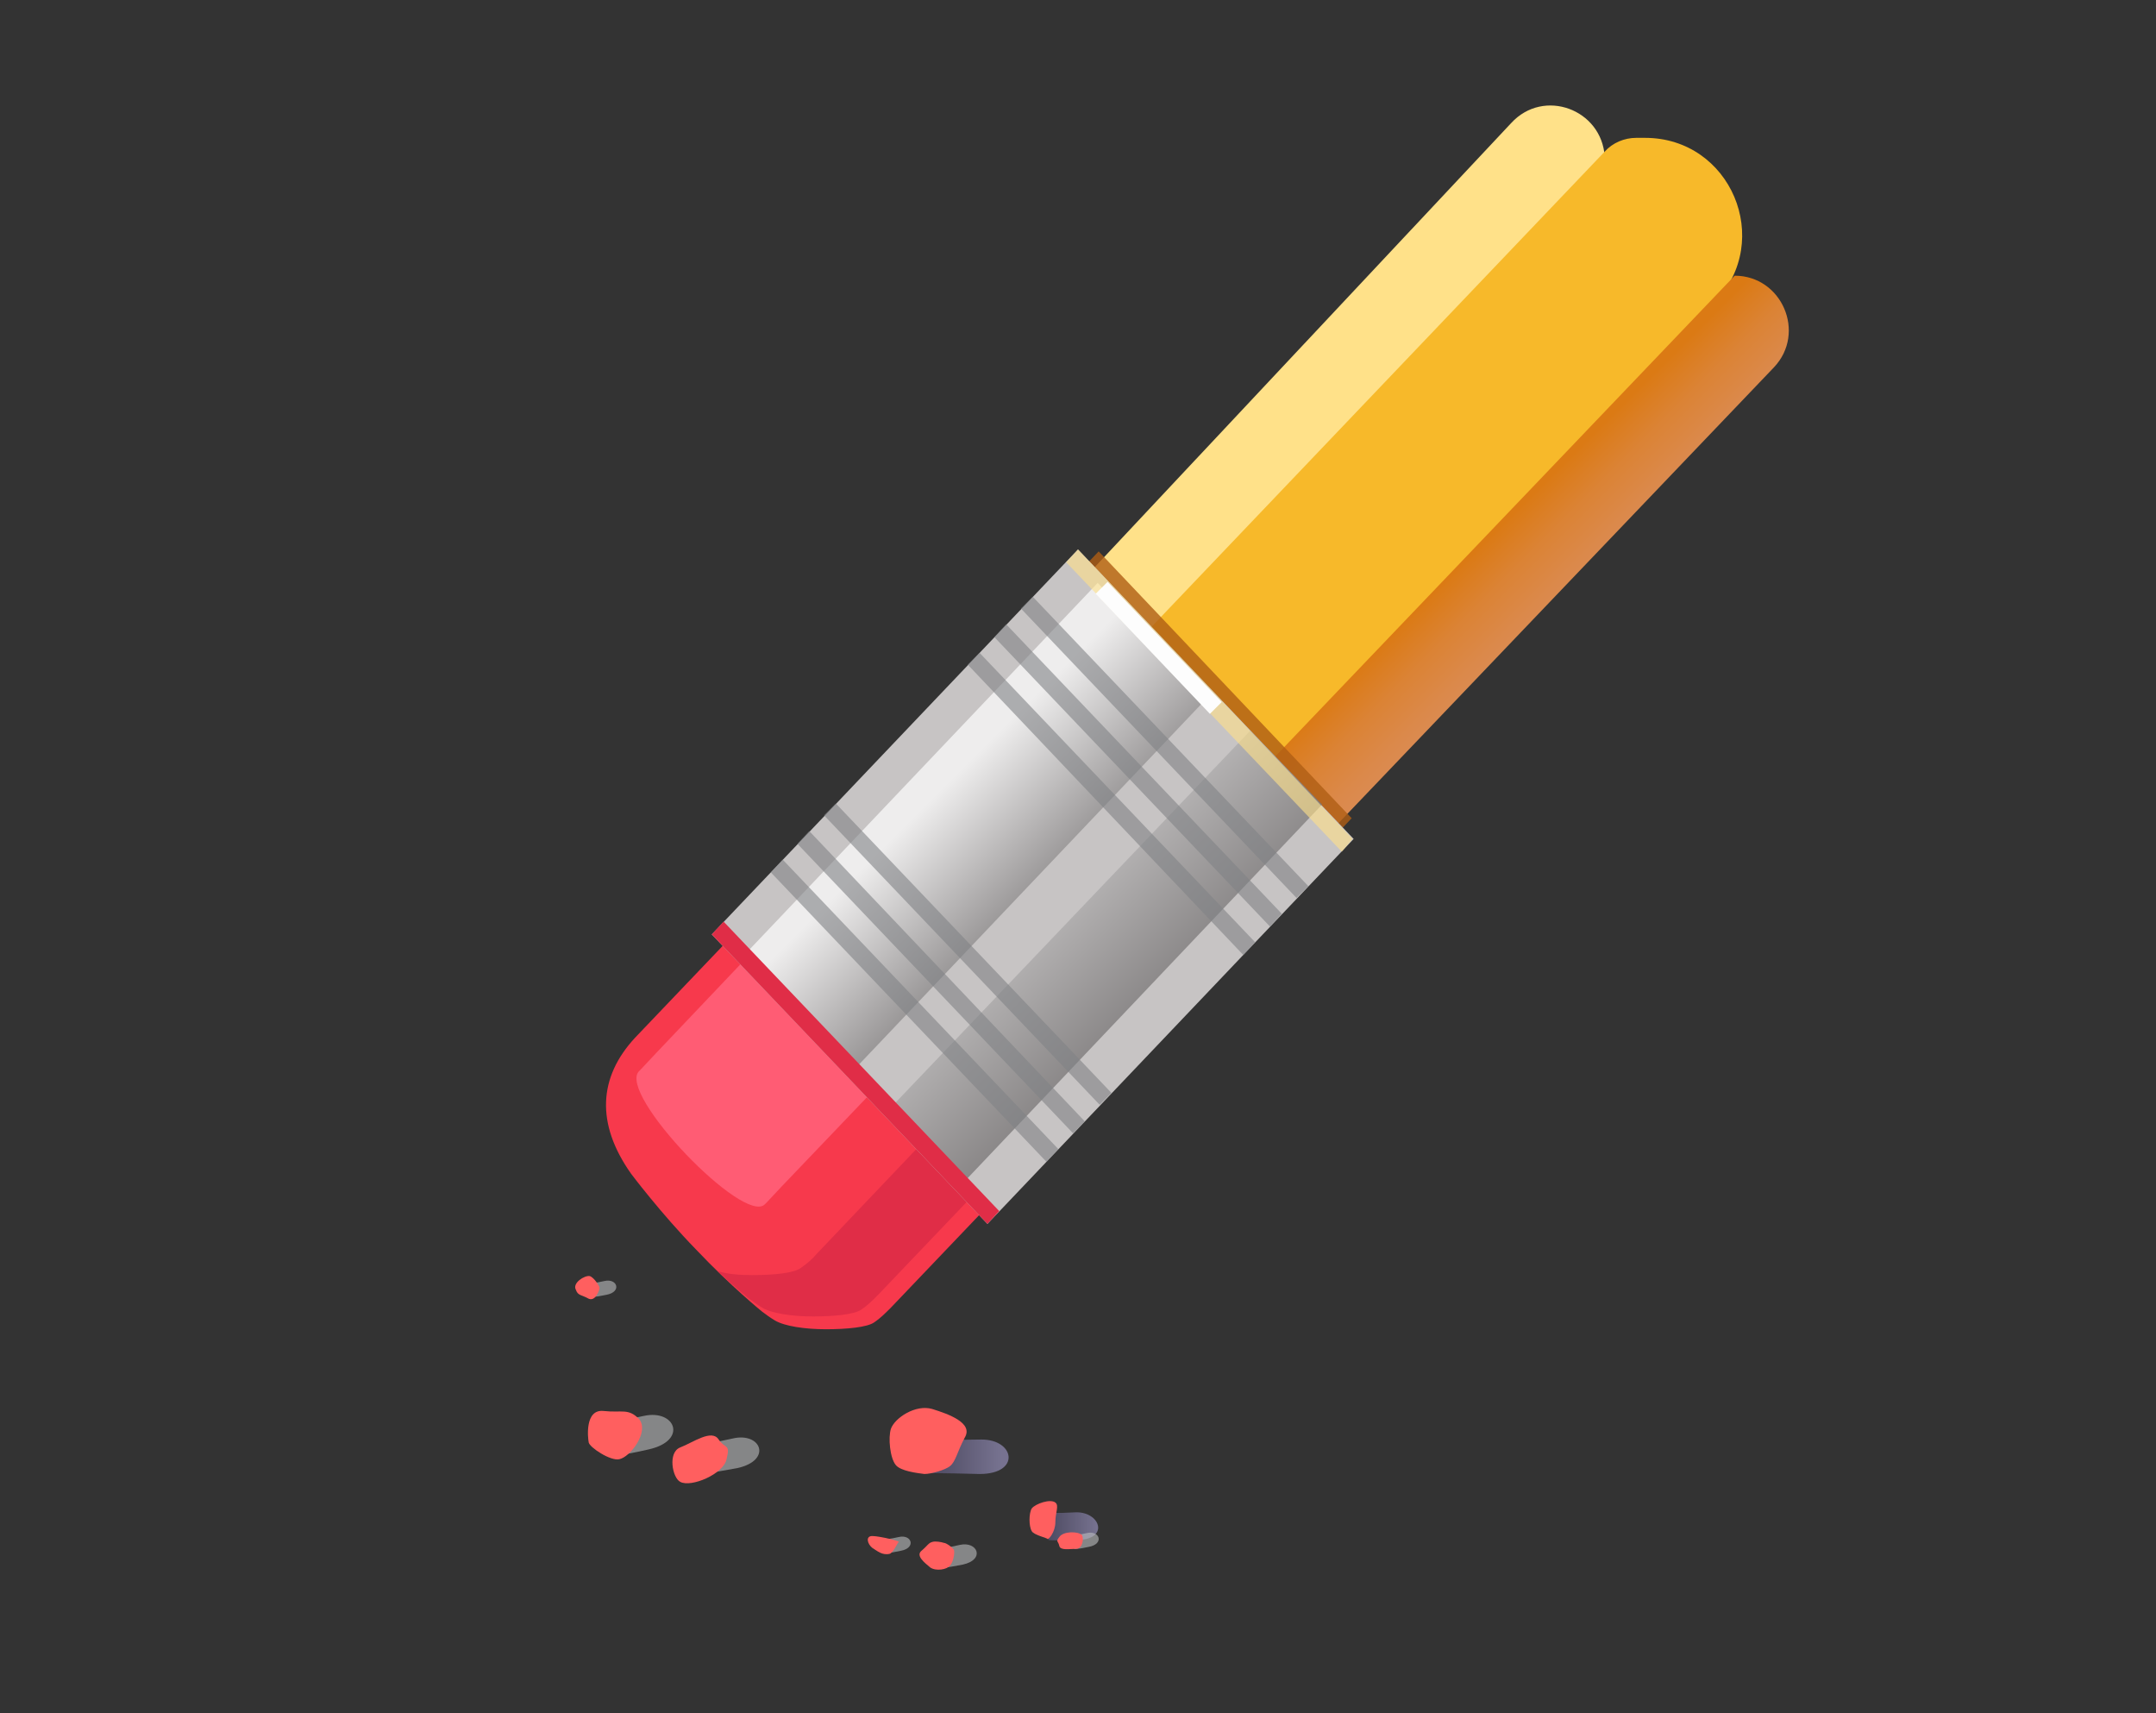 <?xml version="1.0" encoding="utf-8"?>
<!-- Generator: Adobe Illustrator 21.0.0, SVG Export Plug-In . SVG Version: 6.00 Build 0)  -->
<svg version="1.1" id="Layer_1" xmlns="http://www.w3.org/2000/svg" xmlns:xlink="http://www.w3.org/1999/xlink" x="0px" y="0px"
	 viewBox="0 0 219 174" style="enable-background:new 0 0 219 174;" xml:space="preserve">
<rect x="0" y="0" width="219" height="174" fill="#333333" stroke="none"/>
<style type="text/css">
	.st0{fill:#FFE189;}
	.st1{opacity:0.7;fill:url(#SVGID_1_);}
	.st2{opacity:0.6;fill:#BCBEC0;}
	.st3{opacity:0.7;fill:url(#SVGID_2_);}
	.st4{fill:#FF5F5F;}
	.st5{fill:#F7394C;}
	.st6{fill:#E02D47;}
	.st7{fill:#FF5C74;}
	.st8{fill:#F7B92A;}
	.st9{fill:url(#SVGID_3_);}
	.st10{opacity:0.8;fill:#AF5E15;}
	.st11{fill:#C7C4C4;}
	.st12{opacity:0.7;fill:url(#SVGID_4_);}
	.st13{opacity:0.7;fill:url(#SVGID_5_);}
	.st14{opacity:0.6;}
	.st15{fill:#808285;}
	.st16{opacity:0.6;fill:#FFE189;}
	.st17{fill:#FDFDFD;}
</style>
<path class="st0" d="M91.5,78.6l7.1,6L163,15.9v0c-0.3-4.8-6.2-7-9.5-3.4L91.5,78.6z"/>
<linearGradient id="SVGID_1_" gradientUnits="userSpaceOnUse" x1="91.849" y1="147.776" x2="104.366" y2="147.776">
	<stop  offset="0" style="stop-color:#474261"/>
	<stop  offset="0.268" style="stop-color:#5E597B"/>
	<stop  offset="0.786" style="stop-color:#948EB8"/>
</linearGradient>
<path class="st1" d="M93.4,149.6c0,0,2.4,0,6.1,0.1c4.2,0,3.6-3.5,0.2-3.5c-4.7,0.1-5.5-0.2-5.5-0.2L93.4,149.6z"/>
<path class="st2" d="M71.6,149.6c0,0,0.1,0.1,3.3-0.5c3.6-0.8,2.4-3.7-0.5-3c-4,0.9-2.9,0.3-2.9,0.3V149.6z"/>
<linearGradient id="SVGID_2_" gradientUnits="userSpaceOnUse" x1="104.324" y1="154.942" x2="111.501" y2="154.903">
	<stop  offset="0" style="stop-color:#474261"/>
	<stop  offset="0.341" style="stop-color:#5E597B"/>
	<stop  offset="1" style="stop-color:#948EB8"/>
</linearGradient>
<path class="st3" d="M106.5,156.4c0,0,0.1,0.1,3,0c3.3-0.1,2.2-3-0.4-2.8c-3.7,0.2-2.6-0.2-2.6-0.2V156.4z"/>
<path class="st2" d="M90,157.7c0,0,0.1,0.1,1.5-0.2c1.6-0.3,1.1-1.7-0.2-1.4c-1.8,0.4-1.3,0.1-1.3,0.1V157.7z"/>
<path class="st2" d="M109.1,157.3c0,0,0.1,0.1,1.5-0.2c1.6-0.3,1.1-1.7-0.2-1.4c-1.8,0.4-1.3,0.1-1.3,0.1V157.3z"/>
<path class="st2" d="M60.1,131.7c0,0,0.1,0.1,1.5-0.2c1.6-0.3,1.1-1.7-0.2-1.4c-1.8,0.4-1.3,0.1-1.3,0.1V131.7z"/>
<path class="st2" d="M95.7,159.2c0,0,0.1,0.1,2.1-0.3c2.3-0.5,1.5-2.4-0.3-2c-2.6,0.6-1.9,0.2-1.9,0.2V159.2z"/>
<path class="st2" d="M62.2,147.8c0,0,0.2,0.2,3.7-0.6c4-0.9,2.7-4.1-0.5-3.4c-4.5,1-3.2,0.3-3.2,0.3V147.8z"/>
<path class="st4" d="M62.9,148.2c-0.9,0.2-3-1.2-3.1-1.7c-0.1-0.5-0.4-3.4,1.5-3.2c1.9,0.2,2.5-0.3,3.6,0.8
	C66,145.4,64,148,62.9,148.2z"/>
<path class="st4" d="M69.1,150.5c-0.8-0.4-1.3-3,0-3.5c1.3-0.5,3.2-1.9,3.9-0.8c0.7,1,1.2,0.4,0.8,2
	C73.5,149.7,70.2,151.1,69.1,150.5z"/>
<path class="st4" d="M90.4,157.8c-0.8,0.2-1.3-0.3-1.8-0.6c-0.5-0.4-0.7-1.2,0-1.2c0.7,0,2.8,0.5,2.7,0.6
	C91.2,156.6,90.8,157.6,90.4,157.8z"/>
<path class="st4" d="M104.8,155.5c-0.3-0.5-0.3-1.8,0-2.3c0.4-0.5,1.9-1,2.4-0.6c0.4,0.3,0,1,0,2c0,1-0.7,1.8-0.8,1.7
	C106.4,156.2,105,155.9,104.8,155.5z"/>
<path class="st4" d="M91,148.8c-0.6-0.7-0.8-2.8-0.5-3.7c0.4-1.1,2.5-2.5,4.2-2c1.6,0.5,4.2,1.4,3.3,2.9c-0.8,1.5-0.9,2.4-1.5,2.9
	c-0.5,0.4-1.9,0.8-2.6,0.8C93.1,149.6,91.5,149.4,91,148.8z"/>
<path class="st4" d="M59.9,129.6c0.4,0.1,1,1,1,1.2c0,0.2-0.4,1.4-1.1,1.1c-0.7-0.4-1.1-0.3-1.3-0.9
	C58.1,130.3,59.4,129.5,59.9,129.6z"/>
<path class="st4" d="M109.9,155.9c0.2,0.3,0.1,1.4-0.6,1.4c-0.6,0-1.6,0.2-1.7-0.3c-0.1-0.5-0.4-0.4,0-0.9
	C108,155.5,109.5,155.5,109.9,155.9z"/>
<path class="st4" d="M96.9,157.4c0.1,0.4-0.1,1.3-0.4,1.6c-0.3,0.4-1.4,0.6-2,0.2c-0.6-0.5-1.5-1.2-0.9-1.7c0.6-0.5,0.7-0.8,1.1-0.9
	c0.3-0.1,0.9,0,1.2,0.1C96.1,156.7,96.7,157.1,96.9,157.4z"/>
<path class="st5" d="M64.1,119.2c0,0,3,4,6.6,7.7c3.6,3.8,6.7,6.3,6.7,6.3c0.4,0.3,0.8,0.6,1.3,0.9c1,0.6,3.1,0.9,5.2,0.9
	c2.1,0,4.2-0.2,4.9-0.7c0.6-0.4,1.1-0.9,1.7-1.5l27.1-28.4c3.6-3.8,3.6-9.8,0-13.6l-5.6-5.9l-1.9-2l-5.6-5.9
	c-3.6-3.8-9.4-3.8-12.9,0l-27.1,28.4C60.8,109.4,60.5,114.1,64.1,119.2z"/>
<path class="st6" d="M116.2,89.5l-5.6-5.9l-1.9-2l-5.6-5.9c-1.3-1.3-2.8-2.2-4.5-2.6l4,4.2l1.9,2l5.6,5.9c3.6,3.8,3.6,9.8,0,13.6
	L83,127.3c-0.5,0.6-1.1,1.1-1.7,1.5c-0.7,0.5-2.7,0.7-4.9,0.7c-1.3,0-2.5-0.1-3.5-0.4c1.9,1.8,3.2,2.8,3.2,2.8
	c0.4,0.3,0.8,0.6,1.3,0.9c1,0.6,3.1,0.9,5.2,0.9c2.1,0,4.2-0.2,4.9-0.7c0.6-0.4,1.1-0.9,1.7-1.5l27.1-28.4
	C119.7,99.4,119.7,93.3,116.2,89.5z"/>
<path class="st7" d="M81.7,91.1L66.6,107l-1.5,1.6l-0.2,0.2c-2.2,2.3,10.7,15.7,12.8,13.5l0.2-0.2l1.5-1.6l15.2-15.9L81.7,91.1z"/>
<path class="st8" d="M122.3,78.4l-6.8-7.1c-1.6-1.7-1.6-4.4,0-6.1L163,15.4c0.8-0.9,2-1.4,3.2-1.4h0.9c8.7,0,13.1,10.4,7.1,16.7
	l-45.5,47.7C127,80.2,124.1,80.2,122.3,78.4z"/>
<linearGradient id="SVGID_3_" gradientUnits="userSpaceOnUse" x1="144.374" y1="61.428" x2="177.7" y2="94.754">
	<stop  offset="0" style="stop-color:#DB7A14"/>
	<stop  offset="9.974782e-03" style="stop-color:#DB7B18"/>
	<stop  offset="8.891143e-02" style="stop-color:#DB8335"/>
	<stop  offset="0.173" style="stop-color:#DB894B"/>
	<stop  offset="0.266" style="stop-color:#DB8E5B"/>
	<stop  offset="0.37" style="stop-color:#DB9064"/>
	<stop  offset="0.515" style="stop-color:#DB9167"/>
</linearGradient>
<path class="st9" d="M117.9,102.5l-6.4-6.8L176.2,28h0c4.8,0,7.3,5.8,4,9.3L117.9,102.5z"/>
<polygon class="st10" points="135.4,85.1 109.7,58 111.6,56 137.3,83.1 "/>
<polygon class="st11" points="100.3,124.3 72.3,94.9 109.5,55.8 137.5,85.2 "/>
<linearGradient id="SVGID_4_" gradientUnits="userSpaceOnUse" x1="-11720.993" y1="-177.282" x2="-11677.098" y2="-177.282" gradientTransform="matrix(-0.696 -0.696 0.696 -0.696 -7918.201 -8178.704)">
	<stop  offset="0.117" style="stop-color:#231F20"/>
	<stop  offset="0.702" style="stop-color:#FFFFFF"/>
</linearGradient>
<polygon class="st12" points="86.6,108.8 75.5,97.1 111.5,59.2 122.6,70.9 "/>
<linearGradient id="SVGID_5_" gradientUnits="userSpaceOnUse" x1="-10146.858" y1="-282.961" x2="-10181.985" y2="-282.961" gradientTransform="matrix(-0.941 -0.922 0.707 -0.707 -9256.47 -9470.968)">
	<stop  offset="0" style="stop-color:#FFFFFF"/>
	<stop  offset="1" style="stop-color:#231F20"/>
</linearGradient>
<polygon class="st13" points="97.2,120.8 89.8,113.2 127,74.2 134.3,81.7 "/>
<g>
	<g class="st14">
		<g>
			<polygon class="st15" points="111.7,112.2 83.7,82.8 84.9,81.6 112.9,111 			"/>
		</g>
		<g>
			<polygon class="st15" points="109,115.1 81,85.7 82.2,84.4 110.2,113.9 			"/>
		</g>
		<g>
			<polygon class="st15" points="106.3,118 78.3,88.6 79.5,87.3 107.5,116.7 			"/>
		</g>
	</g>
</g>
<g>
	<g class="st14">
		<g>
			<polygon class="st15" points="131.7,91.2 103.7,61.8 104.9,60.6 132.9,90 			"/>
		</g>
		<g>
			<polygon class="st15" points="129,94.1 101,64.7 102.2,63.4 130.2,92.8 			"/>
		</g>
		<g>
			<polygon class="st15" points="126.3,97 98.3,67.5 99.5,66.3 127.5,95.7 			"/>
		</g>
	</g>
</g>
<g>
	<polygon class="st6" points="100.3,124.3 72.3,94.9 73.5,93.6 101.5,123 	"/>
</g>
<g>
	<polygon class="st16" points="136.3,86.5 108.3,57.1 109.5,55.8 137.4,85.2 	"/>
</g>
<g>
	<polygon class="st17" points="122.9,72.5 111.3,60.3 112.5,59.1 124.1,71.3 	"/>
</g>
</svg>
